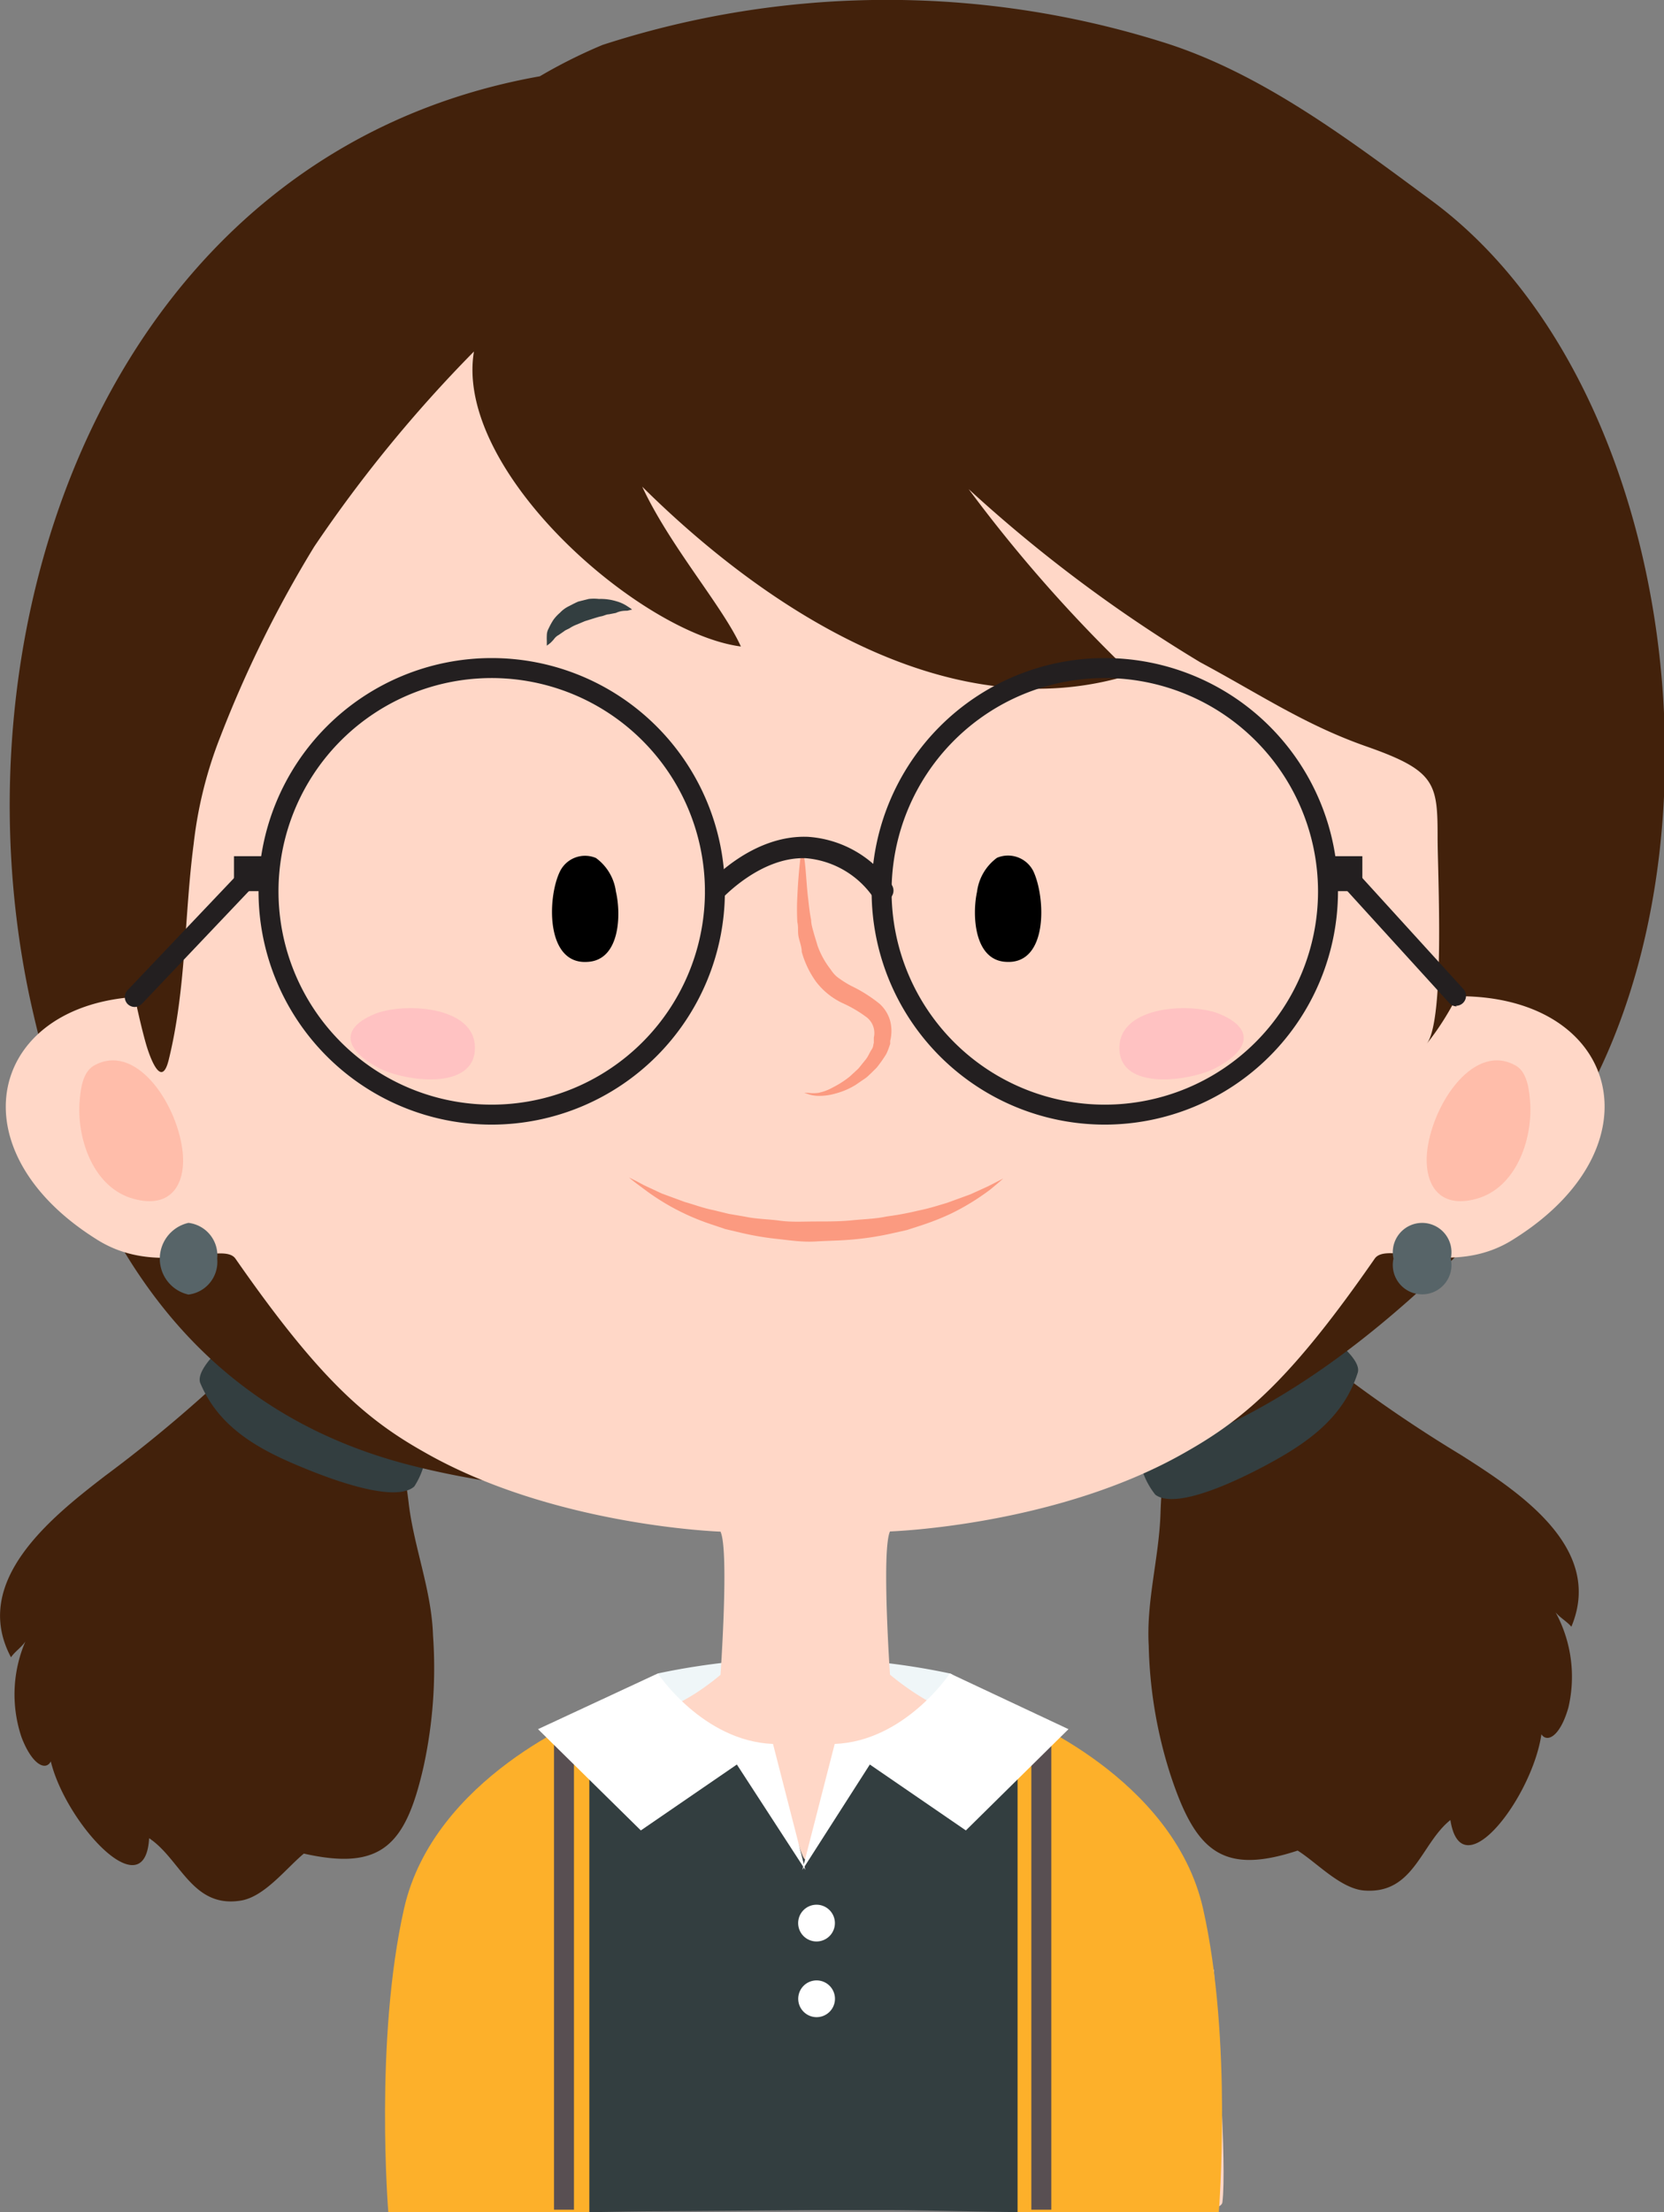 <svg id="Layer_1" data-name="Layer 1" xmlns="http://www.w3.org/2000/svg" viewBox="0 0 83.35 110.76"><rect x="0" y="0" width="83.35" height="110.76" fill="#808080" stroke="none"/><defs><style>.cls-1{fill:none;stroke:#b3d8e3;stroke-miterlimit:10;}.cls-2{fill:#eff6f8;}.cls-3{fill:#42210b;}.cls-4{fill:#333e40;}.cls-5{fill:#ffd7c7;}.cls-6{fill:#fb9a80;}.cls-7{fill:#ffbdaa;}.cls-8{fill:#ffc2c2;}.cls-9{fill:#fff;}.cls-10{fill:#fdb02a;}.cls-11{fill:#576468;}.cls-12{fill:#584f52;}.cls-13{fill:#231f20;}</style></defs><title>colored-female1</title><path class="cls-1" d="M74.94,113.38" transform="translate(-22.12 -21.84)"/><path class="cls-1" d="M74.94,113.38" transform="translate(-22.12 -21.84)"/><path class="cls-2" d="M55.07,107.75v-2.12a35.35,35.35,0,0,1,14.63,0c1,.24-.06,4.92-.06,4.92l-4-.36-10.62-.65Z" transform="translate(-22.12 -21.84)"/><path class="cls-3" d="M37.2,86.88a69.34,69.34,0,0,1-9.82,8.86c-2.66,2.05-6.74,5.27-4.71,9.08.2-.29.54-.51.72-.79a6.73,6.73,0,0,0-.19,4.8c.83,2.16,2,1.67,1.39-.21-.61,2.84,4.76,9.43,5,5.26,1.58,1.05,2.16,3.53,4.61,3.12,1.18-.2,2.26-1.62,3.14-2.35,3.91.88,5.11-.44,6-4.37a23.15,23.15,0,0,0,.47-6.55c-.07-2.24-.93-4.34-1.21-6.55C42,91.86,39.68,88.08,38,83.07" transform="translate(-22.12 -21.84)"/><path class="cls-4" d="M41.18,91.73A18.78,18.78,0,0,1,37.85,90c-.68-.42-1.92-1.74-2.69-1.82s-3.39,2.08-3,2.93c.93,2.19,2.87,3.28,5,4.16,1.29.54,4.71,1.88,5.71,1a3.86,3.86,0,0,0,.57-2.74C43.1,92.12,42.53,92.23,41.18,91.73Z" transform="translate(-22.12 -21.84)"/><path class="cls-3" d="M84.68,86.79a68.7,68.7,0,0,0,10.62,7.9c2.83,1.8,7.2,4.62,5.53,8.6-.22-.26-.58-.46-.79-.72a6.75,6.75,0,0,1,.64,4.77c-.63,2.22-1.85,1.84-1.41-.08.88,2.76-3.85,9.83-4.5,5.71-1.48,1.18-1.82,3.71-4.3,3.53-1.19-.08-2.4-1.41-3.35-2-3.8,1.25-5.12,0-6.37-3.79a22.67,22.67,0,0,1-1.09-6.47c-.13-2.23.52-4.41.59-6.64.17-5.36,2.08-9.33,3.33-14.48" transform="translate(-22.12 -21.84)"/><path class="cls-4" d="M81.18,92a18,18,0,0,0,3.15-2c.64-.49,1.75-1.91,2.51-2.06s3.57,1.75,3.29,2.63c-.72,2.27-2.54,3.53-4.55,4.61-1.23.66-4.51,2.31-5.59,1.5A3.86,3.86,0,0,1,79.16,94C79.3,92.56,79.88,92.62,81.18,92Z" transform="translate(-22.12 -21.84)"/><path class="cls-3" d="M49.16,25.66a26,26,0,0,1,3.14-1.57,46.15,46.15,0,0,1,28-.16c5,1.54,9.44,4.94,13.59,8,13.44,10,15.66,37.17,4.41,49.44-5.94,6.48-13.08,12.69-21.84,14.08-9.8,1.56-23.94,2.25-33.68-.22C31,92.27,26,82.73,23.62,71.84c-4.11-19.2,4.26-42.4,25.54-46.18" transform="translate(-22.12 -21.84)"/><path class="cls-5" d="M66.7,105.69s-.43-6.24,0-7.17c0,0,8.4-.27,14.86-4,3-1.7,5.31-3.74,9.42-9.66.65-.93,3.93,1,7-1,7.61-4.79,5.07-12.68-3.66-12.11a112.1,112.1,0,0,1,2-13.52V52.88c-1.69-6.76-4.79-14.64-10.42-19.43a36.2,36.2,0,0,0-23.46-7.78l-3.48.1A37.88,37.88,0,0,0,48.53,28l-2.21.91A33.36,33.36,0,0,0,39,33.45c-5.63,4.79-8.73,12.67-10.42,19.43v5.36a110.14,110.14,0,0,1,2,13.52c-8.73-.57-11.26,7.32-3.66,12.11,3.1,2,6.38.07,7,1,4.12,5.92,6.47,8,9.42,9.66,6.47,3.72,14.87,4,14.87,4,.44.93,0,7.17,0,7.17-2.07,1.73-3.46,1.9-4.44,2.46,0,0,6.27,7.09,9.57,7.58,0,0,6.87-6.2,7.64-7.65A13.48,13.48,0,0,1,66.7,105.69Z" transform="translate(-22.12 -21.84)"/><path class="cls-6" d="M53.63,80.8s.28.13.76.39l.88.41,1.17.43c.44.12.9.3,1.41.4l.78.19.82.14c.56.12,1.15.12,1.73.2S62.38,83,63,83s1.23,0,1.81-.06,1.17-.07,1.72-.19a15.34,15.34,0,0,0,1.61-.3c.51-.1,1-.26,1.41-.38l1.18-.43.88-.4.76-.39s-.23.21-.66.56a11.9,11.9,0,0,1-1.94,1.19,12.9,12.9,0,0,1-1.43.57l-.8.26-.85.19a14.89,14.89,0,0,1-1.83.28c-.63.06-1.21.06-1.87.1s-1.26-.05-1.88-.12a14.54,14.54,0,0,1-1.81-.3l-.85-.2-.8-.27a11.68,11.68,0,0,1-3.36-1.8C53.86,81,53.63,80.8,53.63,80.8Z" transform="translate(-22.12 -21.84)"/><path class="cls-7" d="M31.25,79.37C30.93,77,28.88,74,26.8,75.21c-.58.35-.66,1.3-.7,1.9-.1,1.85.73,4.2,2.69,4.75S31.48,81.05,31.25,79.37Z" transform="translate(-22.12 -21.84)"/><path class="cls-7" d="M93.62,79.37C93.94,77,96,74,98.07,75.21c.58.35.66,1.3.7,1.9.1,1.85-.73,4.2-2.68,4.75S93.4,81.05,93.62,79.37Z" transform="translate(-22.12 -21.84)"/><path class="cls-4" d="M49.51,54.17s0-.09,0-.24a2.62,2.62,0,0,1,0-.27.73.73,0,0,1,.09-.35,3.68,3.68,0,0,1,.23-.42,2,2,0,0,1,.34-.37,1.51,1.51,0,0,1,.43-.32c.16-.08.32-.17.49-.24l.52-.13a2.19,2.19,0,0,1,.51,0,2.7,2.7,0,0,1,.89.12,1.9,1.9,0,0,1,.57.27,1.72,1.72,0,0,1,.2.14l-.24.06c-.14,0-.34,0-.57.11l-.36.07c-.12,0-.25.08-.38.1s-.54.16-.81.24l-.38.16a1.89,1.89,0,0,0-.35.17c-.1.07-.24.11-.32.18l-.26.18a.7.7,0,0,0-.24.21,1.88,1.88,0,0,1-.19.2Z" transform="translate(-22.12 -21.84)"/><path class="cls-6" d="M62.32,64.05s0,.27.08.73.1,1.1.18,1.89c.05.38.08.8.17,1.23,0,.21.07.43.13.65s.13.42.19.64a4.24,4.24,0,0,0,.65,1.18,2,2,0,0,0,.2.26,1.31,1.31,0,0,0,.25.21,4.76,4.76,0,0,0,.6.37,7.21,7.21,0,0,1,1.42.9,1.82,1.82,0,0,1,.52.85,2.05,2.05,0,0,1,0,1v0h0l0,.07v0l0,.08-.06.17a2.44,2.44,0,0,1-.14.34,6.24,6.24,0,0,1-.48.68c-.17.17-.34.34-.51.49l-.54.37a3.64,3.64,0,0,1-1,.43,2.84,2.84,0,0,1-.85.12,1.61,1.61,0,0,1-.54-.09l-.19-.06h.2a2,2,0,0,0,.51,0,2.45,2.45,0,0,0,.74-.28,4.68,4.68,0,0,0,.85-.55l.42-.39.38-.47c.12-.16.18-.33.28-.48s.07-.22.11-.33l0-.18,0-.09v0h0s0,.1,0,0h0v0a1,1,0,0,0-.34-1,6.34,6.34,0,0,0-1.24-.73A3.61,3.61,0,0,1,63,71a4.7,4.7,0,0,1-.72-1.5c0-.26-.11-.51-.16-.76s0-.48-.06-.72a11.38,11.38,0,0,1,0-1.3C62.13,65.09,62.32,64.05,62.32,64.05Z" transform="translate(-22.12 -21.84)"/><path class="cls-8" d="M41.1,75.32c1.25.65,4.79,1.17,4.81-1s-3.7-2.29-5.07-1.69C39,73.42,39.55,74.51,41.1,75.32Z" transform="translate(-22.12 -21.84)"/><path d="M51.57,70c1.61-.1,1.67-2.38,1.4-3.52a2.48,2.48,0,0,0-1-1.68,1.4,1.4,0,0,0-1.81.69C49.53,66.8,49.45,70.17,51.57,70Z" transform="translate(-22.12 -21.84)"/><path class="cls-4" d="M74.61,53.21l-.18-.16-.18-.2a.64.64,0,0,0-.24-.22,2.4,2.4,0,0,1-.26-.18c-.08-.07-.22-.11-.32-.18a1.71,1.71,0,0,0-.36-.17c-.12-.05-.24-.11-.37-.15a8.28,8.28,0,0,0-.81-.24c-.13,0-.26-.09-.38-.1l-.36-.08c-.23-.07-.43-.07-.57-.11l-.24-.06.19-.14a2,2,0,0,1,.58-.26,2.45,2.45,0,0,1,.89-.13,1.77,1.77,0,0,1,.51.05L73,51c.17.07.33.17.49.25a1.48,1.48,0,0,1,.43.31,2.33,2.33,0,0,1,.34.37,3.06,3.06,0,0,1,.23.43.69.69,0,0,1,.09.34c0,.1,0,.2,0,.27S74.61,53.21,74.61,53.21Z" transform="translate(-22.12 -21.84)"/><path class="cls-8" d="M83,75.32c-1.25.65-4.8,1.17-4.81-1s3.7-2.29,5.07-1.69C85.08,73.42,84.57,74.51,83,75.32Z" transform="translate(-22.12 -21.84)"/><path d="M72.51,70c-1.61-.08-1.7-2.37-1.45-3.51a2.5,2.5,0,0,1,1-1.7,1.42,1.42,0,0,1,1.82.67C74.5,66.78,74.63,70.14,72.51,70Z" transform="translate(-22.12 -21.84)"/><path class="cls-5" d="M82.92,120.45c.16,2.77.66,9.83.43,11.66-.07.55-2.35.48-6.94.49l-.15-8.5Z" transform="translate(-22.12 -21.84)"/><path class="cls-4" d="M71.46,107.06c3.58,1.16,5.29,4.61,4.8,12-.06.94,0,4.73,0,5.43l.15,8.13c-4.85,0-7.66-.12-9.83-.12H62.81l-7.64.06c-1.71,0-3.84.07-6.66.07l.14-8.13c0-.7.06-4.49,0-5.43-.49-7.37,2.34-10.84,5.92-12a18,18,0,0,1,5.62,3.52c1.61,1.63,2,4.34,2.27,4.35L64.74,110Z" transform="translate(-22.12 -21.84)"/><path class="cls-5" d="M42,120.45c-.15,2.77-.65,9.83-.42,11.66.07.55,2.35.48,6.94.49l.14-8.57Z" transform="translate(-22.12 -21.84)"/><path class="cls-9" d="M63.94,118.12a.92.92,0,1,1-.92-.91A.92.92,0,0,1,63.94,118.12Z" transform="translate(-22.12 -21.84)"/><path class="cls-9" d="M63.94,122A.92.92,0,1,1,63,121,.92.92,0,0,1,63.94,122Z" transform="translate(-22.12 -21.84)"/><path class="cls-10" d="M51.64,107.75s-7.79,3.06-9.28,9.65-.79,15.2-.79,15.2H51.64Z" transform="translate(-22.12 -21.84)"/><path class="cls-10" d="M73.09,107.75s7.8,3.06,9.29,9.65.79,15.2.79,15.2H73.09Z" transform="translate(-22.12 -21.84)"/><path class="cls-3" d="M31.82,64.1a21,21,0,0,1,1.34-5.38,58.79,58.79,0,0,1,4.7-9.51,68.31,68.31,0,0,1,8-9.77c-1,6,8.33,14.12,13.37,14.77-.9-2-3.54-5-4.94-8,6.06,6,15.36,12.28,24.53,9.39a73.13,73.13,0,0,1-8.18-9.27A72.29,72.29,0,0,0,82.24,55c3,1.61,5.25,3.14,8.34,4.22,3.45,1.21,3.55,1.84,3.55,4.56,0,1.74.38,9.17-.55,10.33,5.2-6.48,4.89-19.85,2-28.53-2.42-7.83-10-15.8-17.66-18.93C72,24.36,62.15,24.45,56,25.16c-4.41.43-19.69,7.12-21.83,10.11,0,0-6.19,8.73-7.54,17.18C26.08,56,28.22,69.83,29.43,74.1c0,0,.71,2.55,1.14.81C31.45,71.34,31.35,67.69,31.82,64.1Z" transform="translate(-22.12 -21.84)"/><path class="cls-11" d="M33,84.86a1.65,1.65,0,0,1-1.44,1.8,1.84,1.84,0,0,1,0-3.59A1.64,1.64,0,0,1,33,84.86Z" transform="translate(-22.12 -21.84)"/><path class="cls-11" d="M94.79,84.86a1.47,1.47,0,1,1-2.87,0,1.47,1.47,0,1,1,2.87,0Z" transform="translate(-22.12 -21.84)"/><rect class="cls-12" x="51.66" y="87.06" width="1" height="23.58"/><rect class="cls-12" x="27.75" y="87.06" width="1" height="23.58"/><path class="cls-9" d="M62.46,115.47l-1.62-6.31c-3.52-.14-5.77-3.53-5.77-3.53l-6,2.79,5.15,5.07,4.81-3.3Z" transform="translate(-22.12 -21.84)"/><path class="cls-9" d="M62.31,115.47l1.62-6.31c3.52-.14,5.77-3.53,5.77-3.53l5.94,2.79-5.14,5.07-4.81-3.3Z" transform="translate(-22.12 -21.84)"/><path class="cls-13" d="M46.75,78.15A11.68,11.68,0,1,1,58.43,66.47,11.69,11.69,0,0,1,46.75,78.15Zm0-22.36A10.68,10.68,0,1,0,57.43,66.47,10.69,10.69,0,0,0,46.75,55.79Z" transform="translate(-22.12 -21.84)"/><path class="cls-13" d="M77.46,78.15A11.68,11.68,0,1,1,89.14,66.47,11.69,11.69,0,0,1,77.46,78.15Zm0-22.36A10.68,10.68,0,1,0,88.14,66.47,10.69,10.69,0,0,0,77.46,55.79Z" transform="translate(-22.12 -21.84)"/><path class="cls-13" d="M66.29,67a.53.53,0,0,1-.4-.19,4.56,4.56,0,0,0-3.41-2c-2.27-.08-4.16,2-4.18,2a.5.5,0,0,1-.71,0,.51.51,0,0,1,0-.71c.09-.1,2.21-2.47,5-2.36a5.52,5.52,0,0,1,4.18,2.38.52.52,0,0,1-.08.71A.56.56,0,0,1,66.29,67Z" transform="translate(-22.12 -21.84)"/><rect class="cls-13" x="11.72" y="42.87" width="1.72" height="1.75"/><rect class="cls-13" x="66.52" y="42.87" width="1.72" height="1.75"/><path class="cls-13" d="M28.87,72.26a.52.52,0,0,1-.35-.14.5.5,0,0,1,0-.71l5.85-6.16a.48.48,0,0,1,.7,0,.49.49,0,0,1,0,.7L29.23,72.1A.52.52,0,0,1,28.87,72.26Z" transform="translate(-22.12 -21.84)"/><path class="cls-13" d="M95.09,72.23a.5.5,0,0,1-.37-.16l-5.59-6.14a.5.5,0,0,1,0-.71.49.49,0,0,1,.7,0l5.59,6.14a.5.5,0,0,1-.37.84Z" transform="translate(-22.12 -21.84)"/></svg>